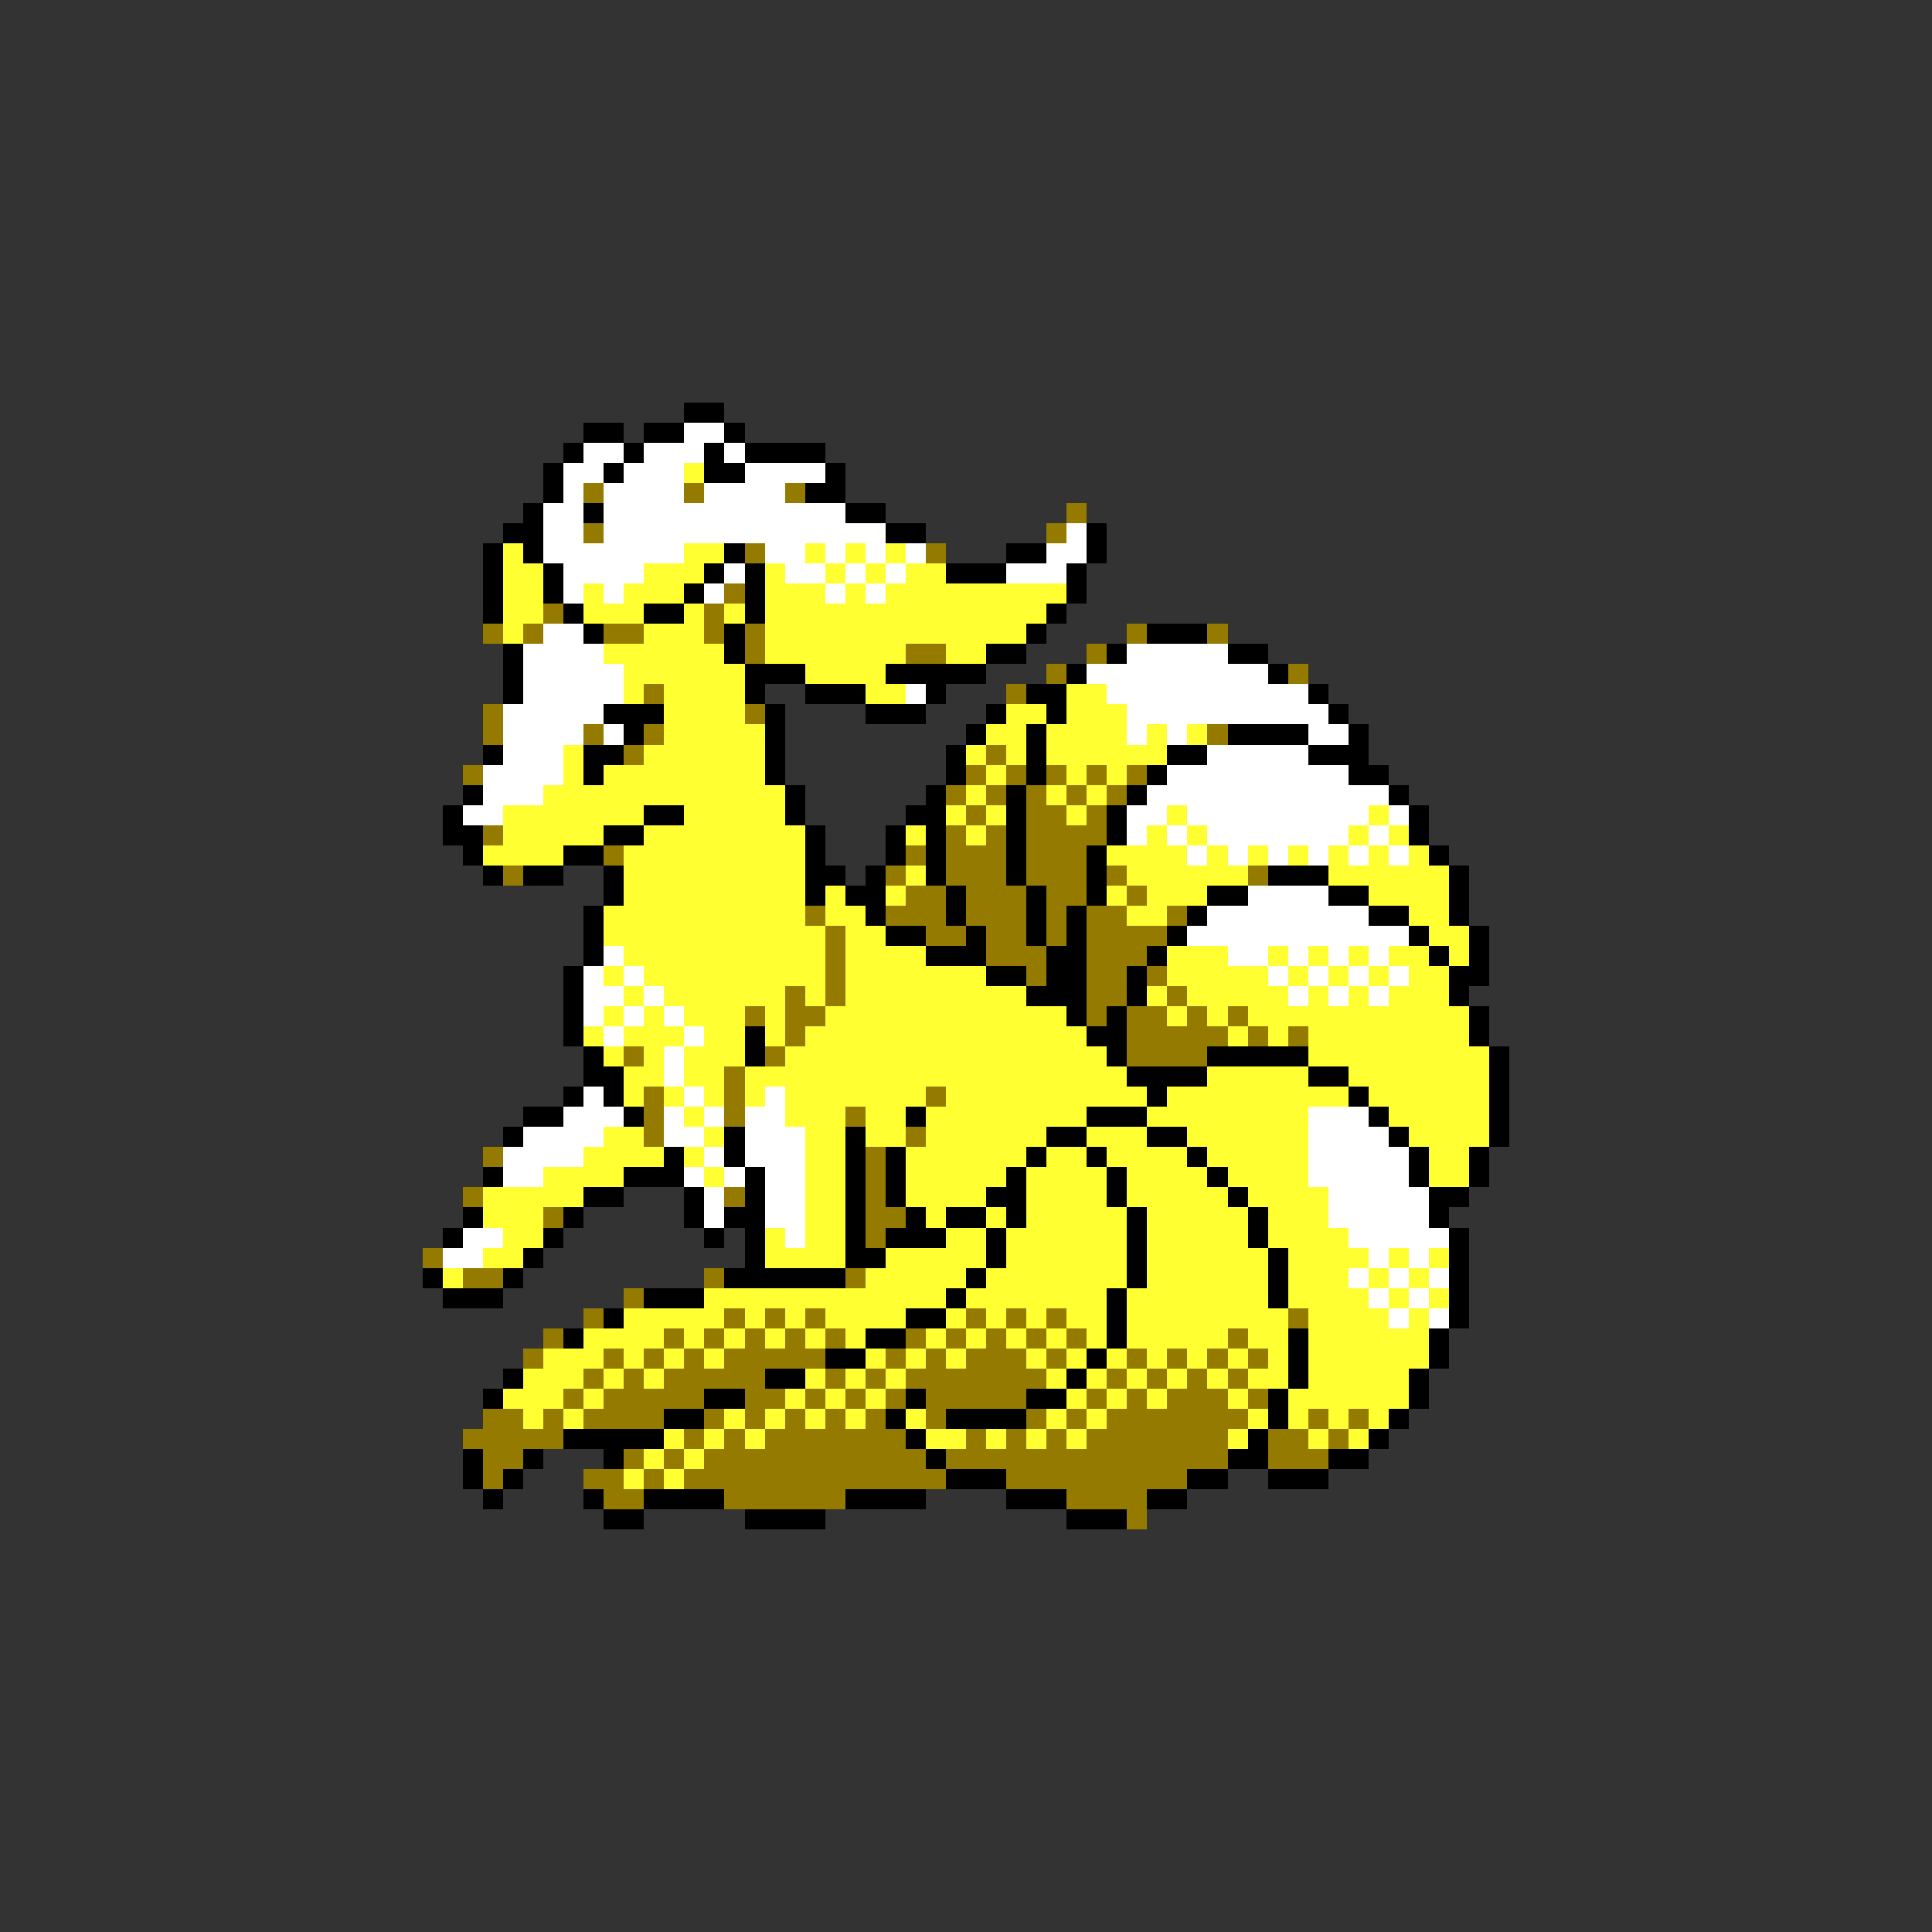 <svg xmlns="http://www.w3.org/2000/svg" viewBox="0 -0.5 96 96" shape-rendering="crispEdges">
<rect x="0" y="-0.5" width="96" height="96" fill="#333333" stroke="none"/>
<path stroke="#000000" d="M34 20h2M29 21h2M32 21h2M36 21h1M28 22h1M31 22h1M35 22h1M37 22h4M27 23h1M30 23h1M35 23h2M41 23h1M27 24h1M40 24h2M26 25h1M29 25h1M42 25h2M25 26h2M44 26h2M54 26h1M24 27h1M26 27h1M36 27h1M50 27h2M54 27h1M24 28h1M27 28h1M35 28h1M37 28h1M47 28h3M53 28h1M24 29h1M27 29h1M34 29h1M37 29h1M53 29h1M24 30h1M28 30h1M32 30h2M37 30h1M52 30h1M29 31h1M36 31h1M51 31h1M57 31h3M25 32h1M36 32h1M49 32h2M55 32h1M61 32h2M25 33h1M37 33h3M44 33h5M53 33h1M63 33h1M25 34h1M37 34h1M40 34h3M46 34h1M51 34h2M65 34h1M30 35h3M38 35h1M43 35h3M49 35h1M52 35h1M66 35h1M31 36h1M38 36h1M48 36h1M51 36h1M61 36h4M67 36h1M24 37h1M29 37h2M38 37h1M47 37h1M51 37h1M58 37h2M65 37h3M29 38h1M38 38h1M47 38h1M51 38h1M57 38h1M67 38h2M23 39h1M39 39h1M46 39h1M50 39h1M56 39h1M69 39h1M22 40h1M32 40h2M39 40h1M45 40h2M50 40h1M55 40h1M70 40h1M22 41h2M30 41h2M40 41h1M44 41h1M46 41h1M50 41h1M55 41h1M70 41h1M23 42h1M28 42h2M40 42h1M44 42h1M46 42h1M50 42h1M54 42h1M71 42h1M24 43h1M26 43h2M30 43h1M40 43h2M43 43h1M46 43h1M50 43h1M54 43h1M63 43h3M72 43h1M30 44h1M40 44h1M42 44h2M47 44h1M51 44h1M54 44h1M60 44h2M66 44h2M72 44h1M29 45h1M43 45h1M47 45h1M51 45h1M53 45h1M59 45h1M68 45h2M72 45h1M29 46h1M44 46h2M48 46h1M51 46h1M53 46h1M58 46h1M70 46h1M73 46h1M29 47h1M46 47h3M52 47h2M57 47h1M71 47h1M73 47h1M28 48h1M49 48h2M52 48h2M56 48h1M72 48h2M28 49h1M51 49h3M56 49h1M72 49h1M28 50h1M53 50h1M55 50h1M73 50h1M28 51h1M37 51h1M54 51h2M73 51h1M29 52h1M37 52h1M55 52h1M60 52h5M74 52h1M29 53h2M56 53h4M65 53h2M74 53h1M28 54h1M30 54h1M57 54h1M67 54h1M74 54h1M26 55h2M31 55h1M45 55h1M54 55h3M68 55h1M74 55h1M25 56h1M36 56h1M42 56h1M52 56h2M57 56h2M69 56h1M74 56h1M33 57h1M36 57h1M42 57h1M44 57h1M51 57h1M54 57h1M59 57h1M70 57h1M73 57h1M24 58h1M31 58h3M37 58h1M42 58h1M44 58h1M50 58h1M55 58h1M60 58h1M70 58h1M73 58h1M29 59h2M34 59h1M37 59h1M42 59h1M44 59h1M49 59h2M55 59h1M61 59h1M71 59h2M23 60h1M28 60h1M34 60h1M36 60h2M42 60h1M45 60h1M47 60h2M50 60h1M56 60h1M62 60h1M71 60h1M22 61h1M27 61h1M35 61h1M37 61h1M42 61h1M44 61h3M49 61h1M56 61h1M62 61h1M72 61h1M26 62h1M37 62h1M42 62h2M49 62h1M56 62h1M63 62h1M72 62h1M21 63h1M25 63h1M36 63h6M48 63h1M56 63h1M63 63h1M72 63h1M22 64h3M32 64h3M47 64h1M55 64h1M63 64h1M72 64h1M30 65h1M45 65h2M55 65h1M72 65h1M28 66h1M43 66h2M55 66h1M64 66h1M71 66h1M41 67h2M54 67h1M64 67h1M71 67h1M25 68h1M38 68h2M53 68h1M64 68h1M70 68h1M24 69h1M35 69h2M45 69h1M51 69h2M63 69h1M70 69h1M33 70h2M44 70h1M47 70h4M63 70h1M69 70h1M28 71h5M45 71h1M62 71h1M68 71h1M23 72h1M26 72h1M30 72h1M46 72h1M61 72h2M66 72h2M23 73h1M25 73h1M47 73h3M59 73h2M63 73h3M24 74h1M29 74h1M32 74h4M42 74h4M50 74h3M57 74h2M30 75h2M37 75h4M53 75h3" />
<path stroke="#ffffff" d="M34 21h2M29 22h2M32 22h3M36 22h1M28 23h2M31 23h3M37 23h4M28 24h1M30 24h4M35 24h4M27 25h2M30 25h12M27 26h2M30 26h14M53 26h1M27 27h7M38 27h2M41 27h1M43 27h1M45 27h1M52 27h2M28 28h4M36 28h1M39 28h2M42 28h1M44 28h1M50 28h3M28 29h1M30 29h1M35 29h1M41 29h1M43 29h1M27 31h2M26 32h4M56 32h5M26 33h5M54 33h9M26 34h5M45 34h1M55 34h10M25 35h5M56 35h10M25 36h4M30 36h1M56 36h1M58 36h1M65 36h2M25 37h3M60 37h5M24 38h4M58 38h9M24 39h3M57 39h12M23 40h2M56 40h2M59 40h9M69 40h1M56 41h1M58 41h1M60 41h7M68 41h1M59 42h1M61 42h1M63 42h1M65 42h1M67 42h1M69 42h1M62 44h4M60 45h8M59 46h11M30 47h1M61 47h2M64 47h1M66 47h1M68 47h1M29 48h1M31 48h1M63 48h1M65 48h1M67 48h1M69 48h1M29 49h2M32 49h1M64 49h1M66 49h1M68 49h1M29 50h1M31 50h1M33 50h1M30 51h1M34 51h1M33 52h1M33 53h1M29 54h1M34 54h1M38 54h1M28 55h3M33 55h1M35 55h1M37 55h2M65 55h3M26 56h4M33 56h2M37 56h3M65 56h4M25 57h4M35 57h1M37 57h3M65 57h5M25 58h2M34 58h1M36 58h1M38 58h2M65 58h5M35 59h1M38 59h2M66 59h5M35 60h1M38 60h2M66 60h5M23 61h2M39 61h1M67 61h5M22 62h2M68 62h1M70 62h1M67 63h1M69 63h1M71 63h1M68 64h1M70 64h1M69 65h1M71 65h1" />
<path stroke="#ffff31" d="M34 23h1M25 27h1M34 27h2M40 27h1M42 27h1M44 27h1M25 28h2M32 28h3M38 28h1M41 28h1M43 28h1M45 28h2M25 29h2M29 29h1M31 29h3M38 29h3M42 29h1M44 29h9M25 30h2M29 30h3M34 30h1M36 30h1M38 30h14M25 31h1M32 31h3M38 31h13M30 32h6M38 32h7M47 32h2M31 33h6M40 33h4M31 34h1M33 34h4M43 34h2M53 34h2M33 35h4M50 35h2M53 35h3M33 36h5M49 36h2M52 36h4M57 36h1M59 36h1M28 37h1M32 37h6M48 37h1M50 37h1M52 37h6M28 38h1M30 38h8M49 38h1M53 38h1M55 38h1M27 39h12M48 39h1M52 39h1M54 39h1M25 40h7M34 40h5M47 40h1M49 40h1M53 40h1M58 40h1M68 40h1M25 41h5M32 41h8M45 41h1M48 41h1M57 41h1M59 41h1M67 41h1M69 41h1M24 42h4M31 42h9M55 42h4M60 42h1M62 42h1M64 42h1M66 42h1M68 42h1M70 42h1M31 43h9M45 43h1M56 43h6M66 43h6M31 44h9M41 44h1M44 44h1M55 44h1M57 44h3M68 44h4M30 45h10M41 45h2M56 45h2M70 45h2M30 46h11M42 46h2M71 46h2M31 47h10M42 47h4M58 47h3M63 47h1M65 47h1M67 47h1M69 47h2M72 47h1M30 48h1M32 48h9M42 48h7M58 48h5M64 48h1M66 48h1M68 48h1M70 48h2M31 49h1M33 49h6M40 49h1M42 49h9M57 49h1M59 49h5M65 49h1M67 49h1M69 49h3M30 50h1M32 50h1M34 50h3M38 50h1M41 50h12M58 50h1M60 50h1M62 50h11M29 51h1M31 51h3M35 51h2M38 51h1M40 51h14M61 51h1M63 51h1M65 51h8M30 52h1M32 52h1M34 52h3M39 52h16M65 52h9M31 53h2M34 53h2M37 53h19M60 53h5M67 53h7M31 54h1M33 54h1M35 54h1M37 54h1M39 54h7M47 54h10M58 54h9M68 54h6M34 55h1M39 55h3M43 55h2M46 55h8M57 55h8M69 55h5M30 56h2M35 56h1M40 56h2M43 56h2M46 56h6M54 56h3M59 56h6M70 56h4M29 57h4M34 57h1M40 57h2M45 57h6M52 57h2M55 57h4M60 57h5M71 57h2M27 58h4M35 58h1M40 58h2M45 58h5M51 58h4M56 58h4M61 58h4M71 58h2M24 59h5M40 59h2M45 59h4M51 59h4M56 59h5M62 59h4M24 60h3M40 60h2M46 60h1M49 60h1M51 60h5M57 60h5M63 60h3M25 61h2M38 61h1M40 61h2M47 61h2M50 61h6M57 61h5M63 61h4M24 62h2M38 62h4M44 62h5M50 62h6M57 62h6M64 62h4M69 62h1M71 62h1M22 63h1M43 63h5M49 63h7M57 63h6M64 63h3M68 63h1M70 63h1M35 64h12M48 64h7M56 64h7M64 64h4M69 64h1M71 64h1M31 65h5M37 65h1M39 65h1M41 65h4M47 65h1M49 65h1M51 65h1M53 65h2M56 65h8M65 65h4M70 65h1M29 66h4M34 66h1M36 66h1M38 66h1M40 66h1M42 66h1M46 66h1M48 66h1M50 66h1M52 66h1M54 66h1M56 66h5M62 66h2M65 66h6M27 67h3M31 67h1M33 67h1M35 67h1M43 67h1M45 67h1M47 67h1M51 67h1M53 67h1M55 67h1M57 67h1M59 67h1M61 67h1M63 67h1M65 67h6M26 68h3M30 68h1M32 68h1M40 68h1M42 68h1M44 68h1M52 68h1M54 68h1M56 68h1M58 68h1M60 68h1M62 68h2M65 68h5M25 69h3M29 69h1M39 69h1M41 69h1M43 69h1M53 69h1M55 69h1M57 69h1M61 69h1M64 69h6M26 70h1M28 70h1M36 70h1M38 70h1M40 70h1M42 70h1M45 70h1M52 70h1M54 70h1M62 70h1M64 70h1M66 70h1M68 70h1M33 71h1M35 71h1M37 71h1M46 71h2M49 71h1M51 71h1M53 71h1M61 71h1M65 71h1M67 71h1M32 72h1M34 72h1M31 73h1M33 73h1" />
<path stroke="#947b00" d="M29 24h1M34 24h1M39 24h1M53 25h1M29 26h1M52 26h1M37 27h1M46 27h1M36 29h1M27 30h1M35 30h1M24 31h1M26 31h1M30 31h2M35 31h1M37 31h1M56 31h1M60 31h1M37 32h1M45 32h2M54 32h1M52 33h1M64 33h1M32 34h1M50 34h1M24 35h1M37 35h1M24 36h1M29 36h1M32 36h1M60 36h1M31 37h1M49 37h1M23 38h1M48 38h1M50 38h1M52 38h1M54 38h1M56 38h1M47 39h1M49 39h1M51 39h1M53 39h1M55 39h1M48 40h1M51 40h2M54 40h1M24 41h1M47 41h1M49 41h1M51 41h4M30 42h1M45 42h1M47 42h3M51 42h3M25 43h1M44 43h1M47 43h3M51 43h3M55 43h1M62 43h1M45 44h2M48 44h3M52 44h2M56 44h1M40 45h1M44 45h3M48 45h3M52 45h1M54 45h2M58 45h1M41 46h1M46 46h2M49 46h2M52 46h1M54 46h4M41 47h1M49 47h3M54 47h3M41 48h1M51 48h1M54 48h2M57 48h1M39 49h1M41 49h1M54 49h2M58 49h1M37 50h1M39 50h2M54 50h1M56 50h2M59 50h1M61 50h1M39 51h1M56 51h5M62 51h1M64 51h1M31 52h1M38 52h1M56 52h4M36 53h1M32 54h1M36 54h1M46 54h1M32 55h1M36 55h1M42 55h1M32 56h1M45 56h1M24 57h1M43 57h1M43 58h1M23 59h1M36 59h1M43 59h1M27 60h1M43 60h2M43 61h1M21 62h1M23 63h2M35 63h1M42 63h1M31 64h1M29 65h1M36 65h1M38 65h1M40 65h1M48 65h1M50 65h1M52 65h1M64 65h1M27 66h1M33 66h1M35 66h1M37 66h1M39 66h1M41 66h1M45 66h1M47 66h1M49 66h1M51 66h1M53 66h1M61 66h1M26 67h1M30 67h1M32 67h1M34 67h1M36 67h5M44 67h1M46 67h1M48 67h3M52 67h1M56 67h1M58 67h1M60 67h1M62 67h1M29 68h1M31 68h1M33 68h5M41 68h1M43 68h1M45 68h7M55 68h1M57 68h1M59 68h1M61 68h1M28 69h1M30 69h5M37 69h2M40 69h1M42 69h1M44 69h1M46 69h5M54 69h1M56 69h1M58 69h3M62 69h1M24 70h2M27 70h1M29 70h4M35 70h1M37 70h1M39 70h1M41 70h1M43 70h1M46 70h1M51 70h1M53 70h1M55 70h7M65 70h1M67 70h1M23 71h5M34 71h1M36 71h1M38 71h7M48 71h1M50 71h1M52 71h1M54 71h7M63 71h2M66 71h1M24 72h2M31 72h1M33 72h1M35 72h11M47 72h14M63 72h3M24 73h1M29 73h2M32 73h1M34 73h13M50 73h9M30 74h2M36 74h6M53 74h4M56 75h1" />
</svg>